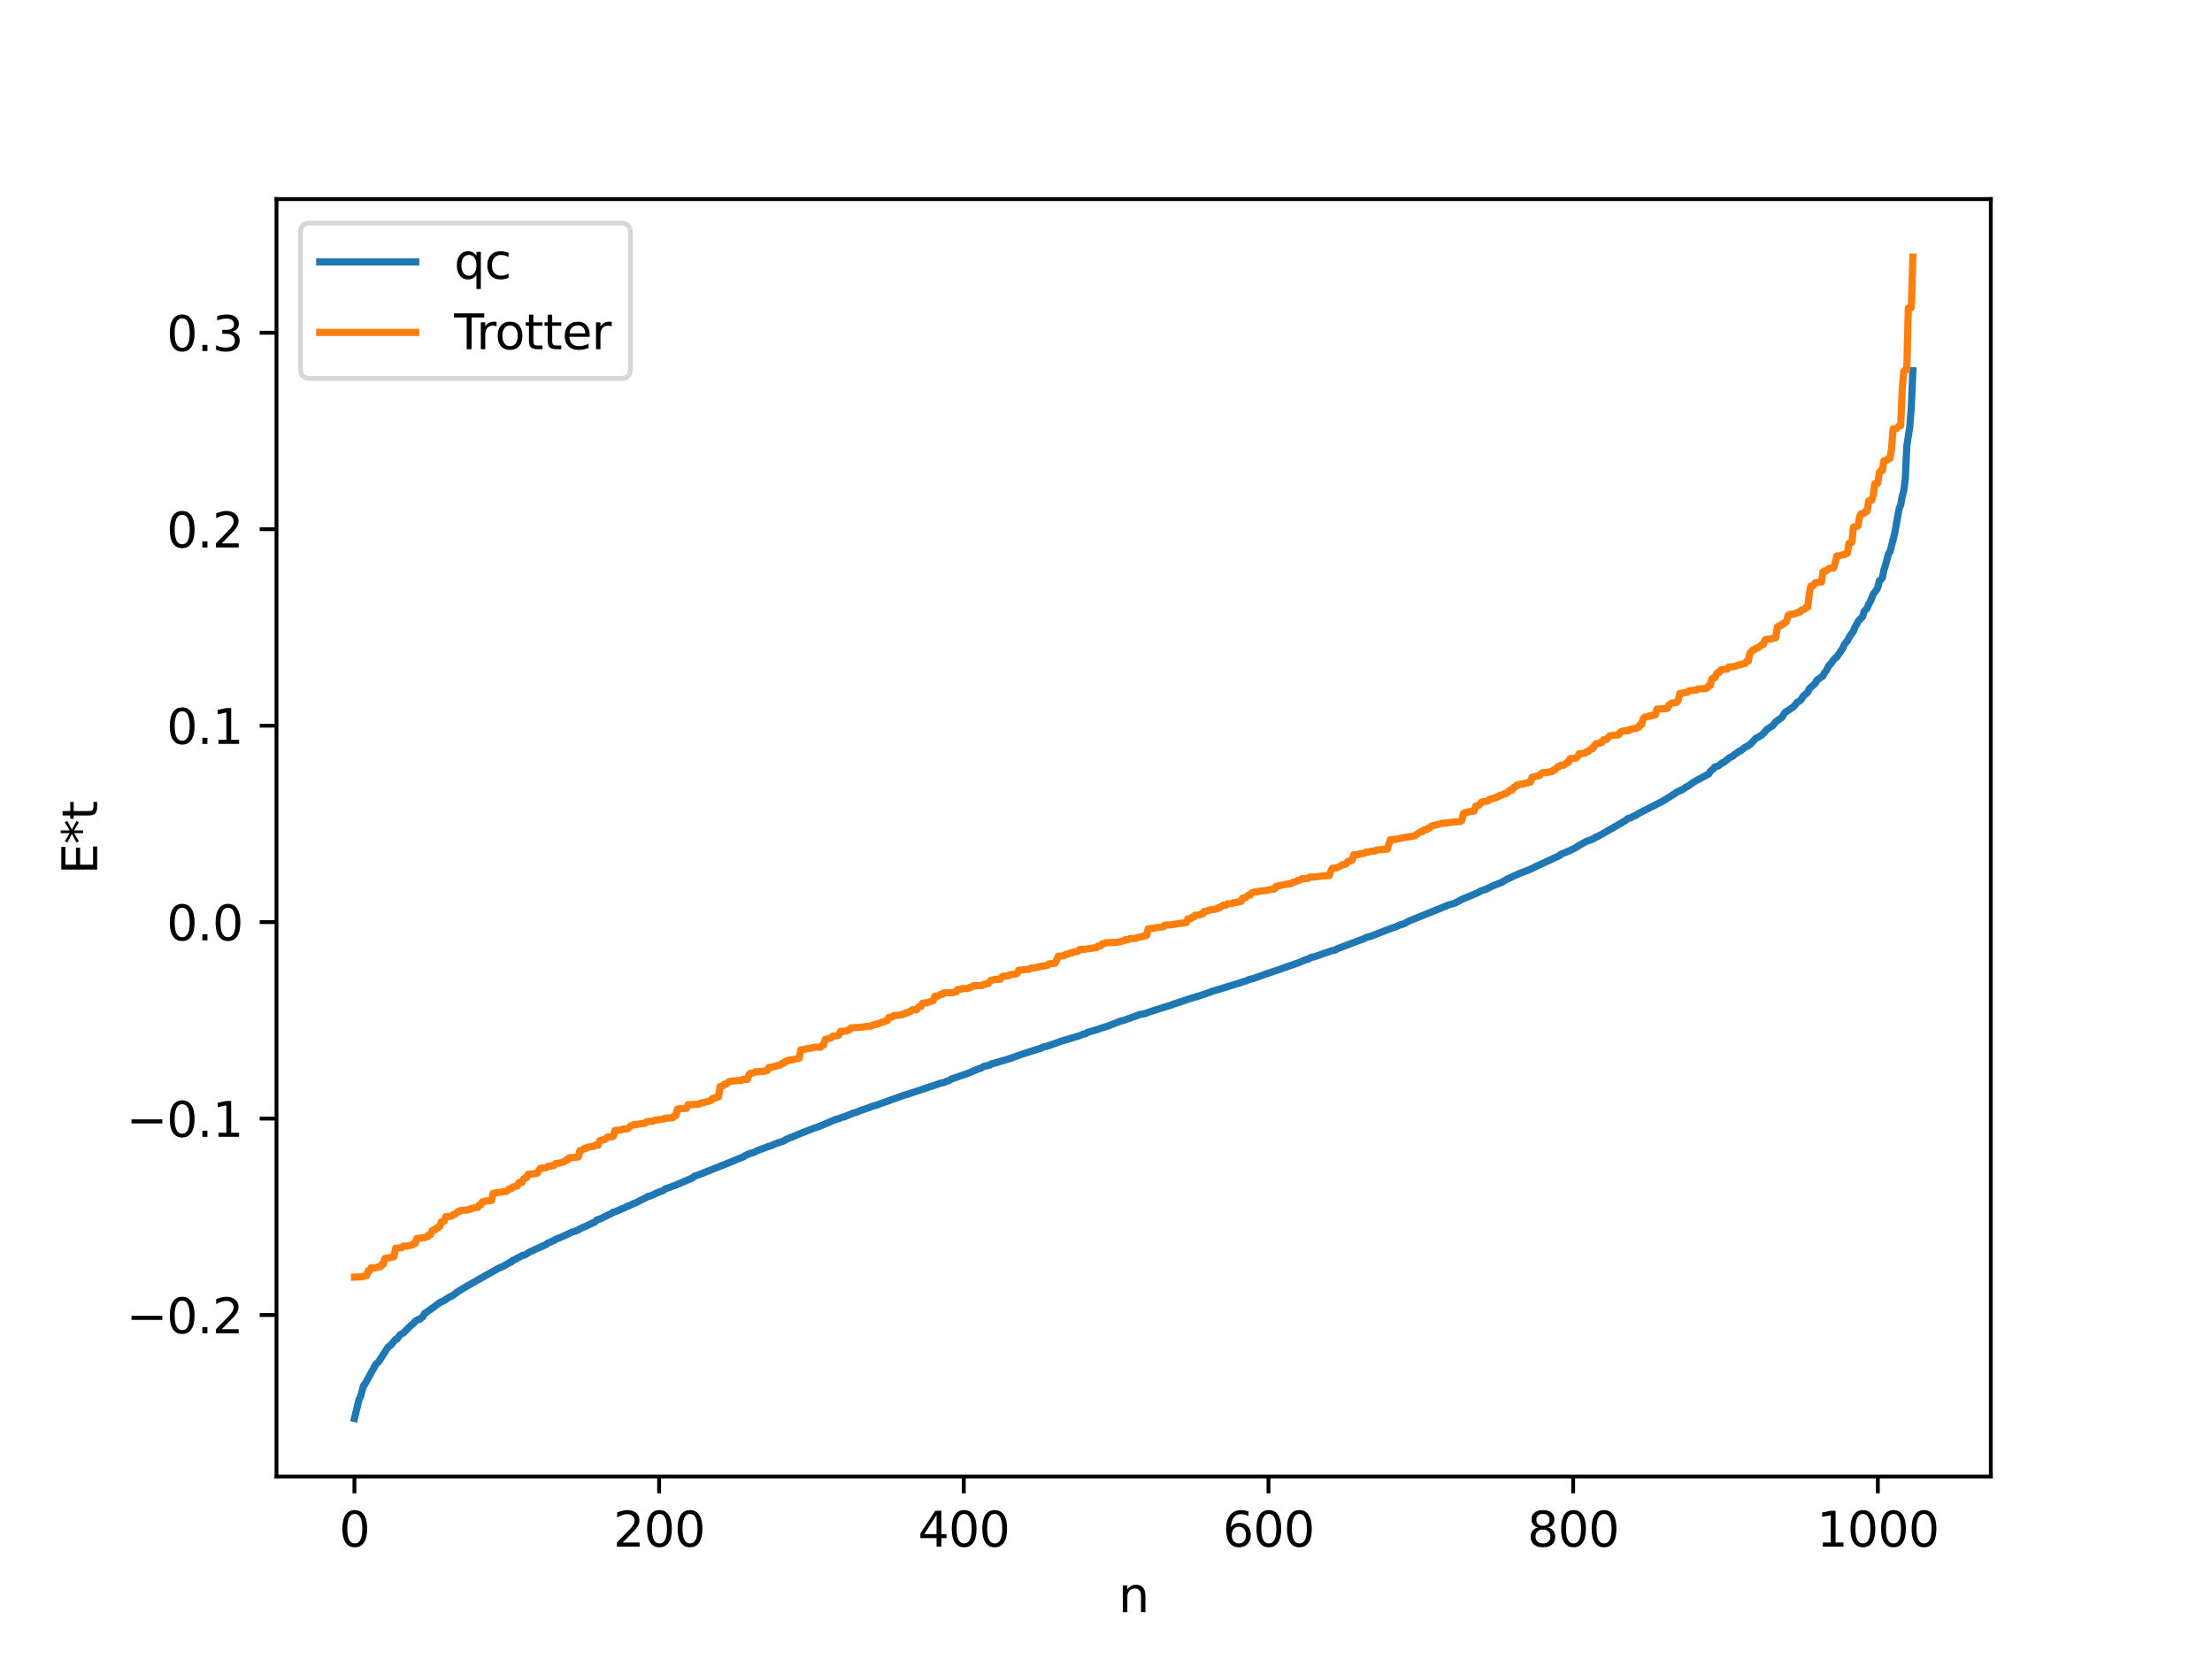 <?xml version="1.0" encoding="utf-8" standalone="no"?>
<!DOCTYPE svg PUBLIC "-//W3C//DTD SVG 1.1//EN"
  "http://www.w3.org/Graphics/SVG/1.1/DTD/svg11.dtd">
<svg xmlns:xlink="http://www.w3.org/1999/xlink" width="460.8pt" height="345.6pt" viewBox="0 0 460.8 345.6" xmlns="http://www.w3.org/2000/svg" version="1.1">
 <defs>
  <style type="text/css">*{stroke-linejoin: round; stroke-linecap: butt}</style>
 </defs>
 <g id="figure_1">
  <g id="patch_1">
   <path d="M 0 345.6 
L 460.8 345.6 
L 460.8 0 
L 0 0 
z
" style="fill: #ffffff"/>
  </g>
  <g id="axes_1">
   <g id="patch_2">
    <path d="M 57.6 307.584 
L 414.72 307.584 
L 414.72 41.472 
L 57.6 41.472 
z
" style="fill: #ffffff"/>
   </g>
   <g id="matplotlib.axis_1">
    <g id="xtick_1">
     <g id="line2d_1">
      <defs>
       <path id="ma33ac8b6e9" d="M 0 0 
L 0 3.5 
" style="stroke: #000000; stroke-width: 0.8"/>
      </defs>
      <g>
       <use xlink:href="#ma33ac8b6e9" x="73.833" y="307.584" style="stroke: #000000; stroke-width: 0.8"/>
      </g>
     </g>
     <g id="text_1">
      <!-- 0 -->
      <g transform="translate(70.651 322.182) scale(0.1 -0.1)">
       <defs>
        <path id="DejaVuSans-30" d="M 2034 4250 
Q 1547 4250 1301 3770 
Q 1056 3291 1056 2328 
Q 1056 1369 1301 889 
Q 1547 409 2034 409 
Q 2525 409 2770 889 
Q 3016 1369 3016 2328 
Q 3016 3291 2770 3770 
Q 2525 4250 2034 4250 
z
M 2034 4750 
Q 2819 4750 3233 4129 
Q 3647 3509 3647 2328 
Q 3647 1150 3233 529 
Q 2819 -91 2034 -91 
Q 1250 -91 836 529 
Q 422 1150 422 2328 
Q 422 3509 836 4129 
Q 1250 4750 2034 4750 
z
" transform="scale(0.016)"/>
       </defs>
       <use xlink:href="#DejaVuSans-30"/>
      </g>
     </g>
    </g>
    <g id="xtick_2">
     <g id="line2d_2">
      <g>
       <use xlink:href="#ma33ac8b6e9" x="137.304" y="307.584" style="stroke: #000000; stroke-width: 0.8"/>
      </g>
     </g>
     <g id="text_2">
      <!-- 200 -->
      <g transform="translate(127.76 322.182) scale(0.1 -0.1)">
       <defs>
        <path id="DejaVuSans-32" d="M 1228 531 
L 3431 531 
L 3431 0 
L 469 0 
L 469 531 
Q 828 903 1448 1529 
Q 2069 2156 2228 2338 
Q 2531 2678 2651 2914 
Q 2772 3150 2772 3378 
Q 2772 3750 2511 3984 
Q 2250 4219 1831 4219 
Q 1534 4219 1204 4116 
Q 875 4013 500 3803 
L 500 4441 
Q 881 4594 1212 4672 
Q 1544 4750 1819 4750 
Q 2544 4750 2975 4387 
Q 3406 4025 3406 3419 
Q 3406 3131 3298 2873 
Q 3191 2616 2906 2266 
Q 2828 2175 2409 1742 
Q 1991 1309 1228 531 
z
" transform="scale(0.016)"/>
       </defs>
       <use xlink:href="#DejaVuSans-32"/>
       <use xlink:href="#DejaVuSans-30" x="63.623"/>
       <use xlink:href="#DejaVuSans-30" x="127.246"/>
      </g>
     </g>
    </g>
    <g id="xtick_3">
     <g id="line2d_3">
      <g>
       <use xlink:href="#ma33ac8b6e9" x="200.775" y="307.584" style="stroke: #000000; stroke-width: 0.8"/>
      </g>
     </g>
     <g id="text_3">
      <!-- 400 -->
      <g transform="translate(191.231 322.182) scale(0.1 -0.1)">
       <defs>
        <path id="DejaVuSans-34" d="M 2419 4116 
L 825 1625 
L 2419 1625 
L 2419 4116 
z
M 2253 4666 
L 3047 4666 
L 3047 1625 
L 3713 1625 
L 3713 1100 
L 3047 1100 
L 3047 0 
L 2419 0 
L 2419 1100 
L 313 1100 
L 313 1709 
L 2253 4666 
z
" transform="scale(0.016)"/>
       </defs>
       <use xlink:href="#DejaVuSans-34"/>
       <use xlink:href="#DejaVuSans-30" x="63.623"/>
       <use xlink:href="#DejaVuSans-30" x="127.246"/>
      </g>
     </g>
    </g>
    <g id="xtick_4">
     <g id="line2d_4">
      <g>
       <use xlink:href="#ma33ac8b6e9" x="264.246" y="307.584" style="stroke: #000000; stroke-width: 0.8"/>
      </g>
     </g>
     <g id="text_4">
      <!-- 600 -->
      <g transform="translate(254.702 322.182) scale(0.1 -0.1)">
       <defs>
        <path id="DejaVuSans-36" d="M 2113 2584 
Q 1688 2584 1439 2293 
Q 1191 2003 1191 1497 
Q 1191 994 1439 701 
Q 1688 409 2113 409 
Q 2538 409 2786 701 
Q 3034 994 3034 1497 
Q 3034 2003 2786 2293 
Q 2538 2584 2113 2584 
z
M 3366 4563 
L 3366 3988 
Q 3128 4100 2886 4159 
Q 2644 4219 2406 4219 
Q 1781 4219 1451 3797 
Q 1122 3375 1075 2522 
Q 1259 2794 1537 2939 
Q 1816 3084 2150 3084 
Q 2853 3084 3261 2657 
Q 3669 2231 3669 1497 
Q 3669 778 3244 343 
Q 2819 -91 2113 -91 
Q 1303 -91 875 529 
Q 447 1150 447 2328 
Q 447 3434 972 4092 
Q 1497 4750 2381 4750 
Q 2619 4750 2861 4703 
Q 3103 4656 3366 4563 
z
" transform="scale(0.016)"/>
       </defs>
       <use xlink:href="#DejaVuSans-36"/>
       <use xlink:href="#DejaVuSans-30" x="63.623"/>
       <use xlink:href="#DejaVuSans-30" x="127.246"/>
      </g>
     </g>
    </g>
    <g id="xtick_5">
     <g id="line2d_5">
      <g>
       <use xlink:href="#ma33ac8b6e9" x="327.717" y="307.584" style="stroke: #000000; stroke-width: 0.8"/>
      </g>
     </g>
     <g id="text_5">
      <!-- 800 -->
      <g transform="translate(318.173 322.182) scale(0.1 -0.1)">
       <defs>
        <path id="DejaVuSans-38" d="M 2034 2216 
Q 1584 2216 1326 1975 
Q 1069 1734 1069 1313 
Q 1069 891 1326 650 
Q 1584 409 2034 409 
Q 2484 409 2743 651 
Q 3003 894 3003 1313 
Q 3003 1734 2745 1975 
Q 2488 2216 2034 2216 
z
M 1403 2484 
Q 997 2584 770 2862 
Q 544 3141 544 3541 
Q 544 4100 942 4425 
Q 1341 4750 2034 4750 
Q 2731 4750 3128 4425 
Q 3525 4100 3525 3541 
Q 3525 3141 3298 2862 
Q 3072 2584 2669 2484 
Q 3125 2378 3379 2068 
Q 3634 1759 3634 1313 
Q 3634 634 3220 271 
Q 2806 -91 2034 -91 
Q 1263 -91 848 271 
Q 434 634 434 1313 
Q 434 1759 690 2068 
Q 947 2378 1403 2484 
z
M 1172 3481 
Q 1172 3119 1398 2916 
Q 1625 2713 2034 2713 
Q 2441 2713 2670 2916 
Q 2900 3119 2900 3481 
Q 2900 3844 2670 4047 
Q 2441 4250 2034 4250 
Q 1625 4250 1398 4047 
Q 1172 3844 1172 3481 
z
" transform="scale(0.016)"/>
       </defs>
       <use xlink:href="#DejaVuSans-38"/>
       <use xlink:href="#DejaVuSans-30" x="63.623"/>
       <use xlink:href="#DejaVuSans-30" x="127.246"/>
      </g>
     </g>
    </g>
    <g id="xtick_6">
     <g id="line2d_6">
      <g>
       <use xlink:href="#ma33ac8b6e9" x="391.188" y="307.584" style="stroke: #000000; stroke-width: 0.8"/>
      </g>
     </g>
     <g id="text_6">
      <!-- 1000 -->
      <g transform="translate(378.463 322.182) scale(0.1 -0.1)">
       <defs>
        <path id="DejaVuSans-31" d="M 794 531 
L 1825 531 
L 1825 4091 
L 703 3866 
L 703 4441 
L 1819 4666 
L 2450 4666 
L 2450 531 
L 3481 531 
L 3481 0 
L 794 0 
L 794 531 
z
" transform="scale(0.016)"/>
       </defs>
       <use xlink:href="#DejaVuSans-31"/>
       <use xlink:href="#DejaVuSans-30" x="63.623"/>
       <use xlink:href="#DejaVuSans-30" x="127.246"/>
       <use xlink:href="#DejaVuSans-30" x="190.869"/>
      </g>
     </g>
    </g>
    <g id="text_7">
     <!-- n -->
     <g transform="translate(232.991 335.861) scale(0.1 -0.1)">
      <defs>
       <path id="DejaVuSans-6e" d="M 3513 2113 
L 3513 0 
L 2938 0 
L 2938 2094 
Q 2938 2591 2744 2837 
Q 2550 3084 2163 3084 
Q 1697 3084 1428 2787 
Q 1159 2491 1159 1978 
L 1159 0 
L 581 0 
L 581 3500 
L 1159 3500 
L 1159 2956 
Q 1366 3272 1645 3428 
Q 1925 3584 2291 3584 
Q 2894 3584 3203 3211 
Q 3513 2838 3513 2113 
z
" transform="scale(0.016)"/>
      </defs>
      <use xlink:href="#DejaVuSans-6e"/>
     </g>
    </g>
   </g>
   <g id="matplotlib.axis_2">
    <g id="ytick_1">
     <g id="line2d_7">
      <defs>
       <path id="m123be608ea" d="M 0 0 
L -3.5 0 
" style="stroke: #000000; stroke-width: 0.8"/>
      </defs>
      <g>
       <use xlink:href="#m123be608ea" x="57.6" y="273.947" style="stroke: #000000; stroke-width: 0.8"/>
      </g>
     </g>
     <g id="text_8">
      <!-- −0.2 -->
      <g transform="translate(26.317 277.746) scale(0.1 -0.1)">
       <defs>
        <path id="DejaVuSans-2212" d="M 678 2272 
L 4684 2272 
L 4684 1741 
L 678 1741 
L 678 2272 
z
" transform="scale(0.016)"/>
        <path id="DejaVuSans-2e" d="M 684 794 
L 1344 794 
L 1344 0 
L 684 0 
L 684 794 
z
" transform="scale(0.016)"/>
       </defs>
       <use xlink:href="#DejaVuSans-2212"/>
       <use xlink:href="#DejaVuSans-30" x="83.789"/>
       <use xlink:href="#DejaVuSans-2e" x="147.412"/>
       <use xlink:href="#DejaVuSans-32" x="179.199"/>
      </g>
     </g>
    </g>
    <g id="ytick_2">
     <g id="line2d_8">
      <g>
       <use xlink:href="#m123be608ea" x="57.6" y="233.021" style="stroke: #000000; stroke-width: 0.8"/>
      </g>
     </g>
     <g id="text_9">
      <!-- −0.1 -->
      <g transform="translate(26.317 236.82) scale(0.1 -0.1)">
       <use xlink:href="#DejaVuSans-2212"/>
       <use xlink:href="#DejaVuSans-30" x="83.789"/>
       <use xlink:href="#DejaVuSans-2e" x="147.412"/>
       <use xlink:href="#DejaVuSans-31" x="179.199"/>
      </g>
     </g>
    </g>
    <g id="ytick_3">
     <g id="line2d_9">
      <g>
       <use xlink:href="#m123be608ea" x="57.6" y="192.095" style="stroke: #000000; stroke-width: 0.8"/>
      </g>
     </g>
     <g id="text_10">
      <!-- 0.0 -->
      <g transform="translate(34.697 195.894) scale(0.1 -0.1)">
       <use xlink:href="#DejaVuSans-30"/>
       <use xlink:href="#DejaVuSans-2e" x="63.623"/>
       <use xlink:href="#DejaVuSans-30" x="95.41"/>
      </g>
     </g>
    </g>
    <g id="ytick_4">
     <g id="line2d_10">
      <g>
       <use xlink:href="#m123be608ea" x="57.6" y="151.169" style="stroke: #000000; stroke-width: 0.8"/>
      </g>
     </g>
     <g id="text_11">
      <!-- 0.1 -->
      <g transform="translate(34.697 154.968) scale(0.1 -0.1)">
       <use xlink:href="#DejaVuSans-30"/>
       <use xlink:href="#DejaVuSans-2e" x="63.623"/>
       <use xlink:href="#DejaVuSans-31" x="95.41"/>
      </g>
     </g>
    </g>
    <g id="ytick_5">
     <g id="line2d_11">
      <g>
       <use xlink:href="#m123be608ea" x="57.6" y="110.243" style="stroke: #000000; stroke-width: 0.8"/>
      </g>
     </g>
     <g id="text_12">
      <!-- 0.2 -->
      <g transform="translate(34.697 114.042) scale(0.1 -0.1)">
       <use xlink:href="#DejaVuSans-30"/>
       <use xlink:href="#DejaVuSans-2e" x="63.623"/>
       <use xlink:href="#DejaVuSans-32" x="95.41"/>
      </g>
     </g>
    </g>
    <g id="ytick_6">
     <g id="line2d_12">
      <g>
       <use xlink:href="#m123be608ea" x="57.6" y="69.317" style="stroke: #000000; stroke-width: 0.8"/>
      </g>
     </g>
     <g id="text_13">
      <!-- 0.3 -->
      <g transform="translate(34.697 73.117) scale(0.1 -0.1)">
       <defs>
        <path id="DejaVuSans-33" d="M 2597 2516 
Q 3050 2419 3304 2112 
Q 3559 1806 3559 1356 
Q 3559 666 3084 287 
Q 2609 -91 1734 -91 
Q 1441 -91 1130 -33 
Q 819 25 488 141 
L 488 750 
Q 750 597 1062 519 
Q 1375 441 1716 441 
Q 2309 441 2620 675 
Q 2931 909 2931 1356 
Q 2931 1769 2642 2001 
Q 2353 2234 1838 2234 
L 1294 2234 
L 1294 2753 
L 1863 2753 
Q 2328 2753 2575 2939 
Q 2822 3125 2822 3475 
Q 2822 3834 2567 4026 
Q 2313 4219 1838 4219 
Q 1578 4219 1281 4162 
Q 984 4106 628 3988 
L 628 4550 
Q 988 4650 1302 4700 
Q 1616 4750 1894 4750 
Q 2613 4750 3031 4423 
Q 3450 4097 3450 3541 
Q 3450 3153 3228 2886 
Q 3006 2619 2597 2516 
z
" transform="scale(0.016)"/>
       </defs>
       <use xlink:href="#DejaVuSans-30"/>
       <use xlink:href="#DejaVuSans-2e" x="63.623"/>
       <use xlink:href="#DejaVuSans-33" x="95.41"/>
      </g>
     </g>
    </g>
    <g id="text_14">
     <!-- E*t -->
     <g transform="translate(20.238 182.148) rotate(-90) scale(0.1 -0.1)">
      <defs>
       <path id="DejaVuSans-45" d="M 628 4666 
L 3578 4666 
L 3578 4134 
L 1259 4134 
L 1259 2753 
L 3481 2753 
L 3481 2222 
L 1259 2222 
L 1259 531 
L 3634 531 
L 3634 0 
L 628 0 
L 628 4666 
z
" transform="scale(0.016)"/>
       <path id="DejaVuSans-2a" d="M 3009 3897 
L 1888 3291 
L 3009 2681 
L 2828 2375 
L 1778 3009 
L 1778 1831 
L 1422 1831 
L 1422 3009 
L 372 2375 
L 191 2681 
L 1313 3291 
L 191 3897 
L 372 4206 
L 1422 3572 
L 1422 4750 
L 1778 4750 
L 1778 3572 
L 2828 4206 
L 3009 3897 
z
" transform="scale(0.016)"/>
       <path id="DejaVuSans-74" d="M 1172 4494 
L 1172 3500 
L 2356 3500 
L 2356 3053 
L 1172 3053 
L 1172 1153 
Q 1172 725 1289 603 
Q 1406 481 1766 481 
L 2356 481 
L 2356 0 
L 1766 0 
Q 1100 0 847 248 
Q 594 497 594 1153 
L 594 3053 
L 172 3053 
L 172 3500 
L 594 3500 
L 594 4494 
L 1172 4494 
z
" transform="scale(0.016)"/>
      </defs>
      <use xlink:href="#DejaVuSans-45"/>
      <use xlink:href="#DejaVuSans-2a" x="63.184"/>
      <use xlink:href="#DejaVuSans-74" x="113.184"/>
     </g>
    </g>
   </g>
   <g id="line2d_13">
    <path d="M 73.833 295.488 
L 74.785 291.593 
L 75.102 290.916 
L 75.737 288.656 
L 76.054 288.282 
L 78.276 284.224 
L 78.91 283.637 
L 80.815 280.661 
L 81.449 280.168 
L 82.401 279.023 
L 82.719 278.952 
L 83.353 278.022 
L 83.988 277.72 
L 85.575 276.134 
L 86.21 275.629 
L 86.527 275.206 
L 87.162 274.853 
L 87.479 274.821 
L 88.114 274.265 
L 88.431 273.645 
L 90.335 272.313 
L 91.605 271.361 
L 92.557 270.912 
L 93.509 270.256 
L 94.143 269.991 
L 95.413 269.057 
L 97 268.08 
L 103.664 264.299 
L 104.934 263.74 
L 106.203 263 
L 106.52 262.894 
L 106.838 262.537 
L 107.155 262.462 
L 107.79 262.075 
L 108.424 261.778 
L 108.742 261.551 
L 109.377 261.409 
L 110.329 260.813 
L 113.82 259.233 
L 114.137 258.933 
L 114.772 258.713 
L 115.089 258.493 
L 115.406 258.437 
L 115.724 258.176 
L 116.358 257.952 
L 117.31 257.546 
L 119.215 256.645 
L 120.484 256.237 
L 120.801 255.973 
L 122.071 255.43 
L 123.975 254.529 
L 124.292 254.153 
L 125.244 253.836 
L 125.879 253.475 
L 126.196 253.367 
L 126.831 253.01 
L 127.148 252.918 
L 127.783 252.507 
L 128.418 252.333 
L 129.687 251.756 
L 130.005 251.673 
L 130.639 251.306 
L 130.957 251.224 
L 131.591 250.905 
L 132.543 250.518 
L 133.496 250.021 
L 134.448 249.558 
L 135.082 249.193 
L 135.4 249.175 
L 137.304 248.313 
L 137.939 248.108 
L 138.256 247.955 
L 138.573 247.675 
L 140.16 247.106 
L 140.795 246.872 
L 144.286 245.368 
L 144.603 245.049 
L 145.555 244.733 
L 152.537 241.945 
L 153.489 241.537 
L 154.758 241.04 
L 155.393 240.654 
L 156.345 240.25 
L 156.98 240.095 
L 157.932 239.623 
L 158.884 239.291 
L 159.836 238.915 
L 160.788 238.622 
L 161.423 238.292 
L 163.327 237.672 
L 163.644 237.412 
L 164.279 237.154 
L 164.596 236.959 
L 164.914 236.939 
L 165.548 236.62 
L 167.77 235.723 
L 169.674 234.988 
L 170.626 234.666 
L 174.117 233.192 
L 174.752 233.036 
L 175.386 232.747 
L 175.704 232.725 
L 177.925 231.804 
L 178.243 231.771 
L 179.512 231.251 
L 180.464 230.949 
L 181.734 230.455 
L 182.686 230.205 
L 183.32 229.953 
L 188.398 228.13 
L 189.033 227.965 
L 189.667 227.744 
L 191.889 227.02 
L 196.015 225.616 
L 196.649 225.512 
L 197.284 225.213 
L 197.601 225.156 
L 198.236 224.771 
L 201.727 223.558 
L 203.948 222.617 
L 204.266 222.566 
L 204.9 222.145 
L 206.17 221.907 
L 206.487 221.639 
L 207.439 221.406 
L 208.391 221.103 
L 209.343 220.84 
L 210.613 220.432 
L 212.517 219.752 
L 214.104 219.22 
L 216.96 218.331 
L 217.277 218.109 
L 217.912 218.007 
L 218.547 217.798 
L 219.181 217.58 
L 221.403 216.791 
L 222.672 216.429 
L 225.211 215.655 
L 225.529 215.459 
L 226.163 215.34 
L 226.481 215.1 
L 228.702 214.439 
L 229.337 214.19 
L 230.606 213.811 
L 233.462 212.699 
L 234.097 212.559 
L 237.588 211.297 
L 238.54 211.167 
L 239.175 210.902 
L 240.762 210.388 
L 241.714 210.073 
L 242.348 209.891 
L 243.935 209.388 
L 244.57 209.147 
L 246.474 208.517 
L 247.109 208.283 
L 250.6 207.211 
L 252.821 206.411 
L 253.773 206.147 
L 259.486 204.377 
L 260.12 204.094 
L 261.072 203.849 
L 263.294 203.051 
L 266.467 201.982 
L 267.102 201.743 
L 269.641 200.863 
L 270.276 200.632 
L 272.18 199.861 
L 272.497 199.837 
L 273.132 199.428 
L 273.767 199.335 
L 277.258 198.105 
L 277.892 197.972 
L 278.21 197.911 
L 278.527 197.656 
L 279.162 197.421 
L 284.239 195.512 
L 284.557 195.305 
L 285.509 195.06 
L 289.634 193.453 
L 290.586 193.138 
L 291.539 192.719 
L 292.491 192.433 
L 293.443 191.896 
L 301.694 188.555 
L 302.963 188.171 
L 303.915 187.718 
L 304.55 187.342 
L 305.185 187.09 
L 307.406 186.151 
L 308.041 185.878 
L 308.358 185.65 
L 309.628 185.232 
L 310.897 184.564 
L 312.801 183.827 
L 314.071 183.064 
L 314.388 182.982 
L 315.023 182.644 
L 316.61 181.934 
L 318.196 181.336 
L 318.831 181.062 
L 319.466 180.752 
L 321.053 180.001 
L 324.861 178.235 
L 325.178 177.946 
L 327.082 177.18 
L 327.717 176.832 
L 328.034 176.718 
L 328.986 176.105 
L 330.573 175.208 
L 331.208 175.035 
L 332.16 174.614 
L 332.477 174.345 
L 332.795 174.292 
L 338.507 171.008 
L 339.142 170.492 
L 339.777 170.342 
L 340.094 170.105 
L 340.729 169.878 
L 341.363 169.462 
L 343.902 168.155 
L 346.441 166.852 
L 348.98 165.269 
L 349.297 165.002 
L 350.567 164.452 
L 351.201 163.965 
L 351.519 163.852 
L 352.471 163.178 
L 353.423 162.572 
L 355.962 161.232 
L 356.279 160.706 
L 356.914 160.163 
L 357.231 159.755 
L 357.866 159.617 
L 358.818 158.897 
L 359.135 158.789 
L 360.405 157.759 
L 361.039 157.489 
L 361.357 157.133 
L 361.991 156.777 
L 362.309 156.465 
L 362.626 156.414 
L 363.261 155.851 
L 364.53 155.132 
L 365.8 153.788 
L 366.434 153.477 
L 367.069 153.076 
L 367.704 152.426 
L 368.021 151.991 
L 368.973 151.361 
L 369.291 151.178 
L 369.925 150.347 
L 370.56 149.893 
L 371.195 149.468 
L 371.829 148.433 
L 373.416 147.381 
L 373.734 147.133 
L 374.368 146.315 
L 375.003 145.961 
L 375.32 145.593 
L 375.638 145.029 
L 376.59 144.201 
L 376.907 143.492 
L 377.542 142.895 
L 378.177 142.349 
L 378.494 141.697 
L 379.763 140.798 
L 380.081 140.141 
L 380.398 139.785 
L 381.033 138.594 
L 381.35 138.325 
L 381.985 137.438 
L 382.302 137.074 
L 382.62 136.897 
L 383.889 135.026 
L 384.206 134.252 
L 384.841 133.493 
L 385.476 132.325 
L 386.11 131.498 
L 386.428 130.611 
L 386.745 130.133 
L 387.062 129.446 
L 388.015 128.462 
L 388.332 127.36 
L 388.967 126.695 
L 389.284 125.829 
L 389.601 125.373 
L 390.236 123.76 
L 390.871 122.942 
L 391.188 122.351 
L 391.505 120.981 
L 391.823 120.774 
L 392.14 120.306 
L 392.458 118.726 
L 392.775 117.76 
L 393.41 115.342 
L 393.727 114.93 
L 394.679 111.198 
L 395.631 105.944 
L 395.948 105.188 
L 396.266 103.41 
L 396.583 102.276 
L 396.9 99.823 
L 397.218 92.982 
L 397.853 88.791 
L 398.17 84.642 
L 398.487 77.232 
L 398.487 77.232 
" clip-path="url(#pd048538db0)" style="fill: none; stroke: #1f77b4; stroke-width: 1.5; stroke-linecap: square"/>
   </g>
   <g id="line2d_14">
    <path d="M 73.833 266.041 
L 75.737 265.955 
L 76.054 265.749 
L 76.372 265.749 
L 76.689 264.739 
L 77.006 264.739 
L 77.324 264.103 
L 78.276 264.099 
L 78.593 263.953 
L 79.228 263.895 
L 79.545 263.376 
L 79.862 263.376 
L 80.18 262.139 
L 80.497 262.139 
L 80.815 262.005 
L 81.132 262.005 
L 82.084 261.764 
L 82.401 260.035 
L 83.671 259.932 
L 83.988 259.601 
L 84.94 259.57 
L 85.258 259.448 
L 85.892 259.356 
L 86.21 259.009 
L 86.527 259.009 
L 86.844 257.991 
L 88.431 257.837 
L 88.748 257.655 
L 89.066 257.655 
L 89.383 257.177 
L 89.7 257.177 
L 90.018 256.382 
L 90.335 256.196 
L 90.653 256.196 
L 90.97 255.76 
L 91.287 255.76 
L 91.605 255.499 
L 91.922 254.553 
L 92.239 254.382 
L 92.557 254.382 
L 92.874 253.429 
L 93.826 253.412 
L 94.143 253.294 
L 94.461 252.968 
L 94.778 252.968 
L 95.413 252.392 
L 95.73 252.392 
L 96.048 252.129 
L 97.317 252.087 
L 97.634 251.909 
L 97.952 251.909 
L 98.269 251.717 
L 98.586 251.717 
L 98.904 251.56 
L 99.539 251.526 
L 99.856 251 
L 100.173 251 
L 100.491 250.362 
L 100.808 250.362 
L 101.125 250.197 
L 102.395 250.087 
L 102.712 248.602 
L 105.251 248.178 
L 105.568 248.178 
L 105.886 247.788 
L 106.203 247.645 
L 106.52 247.645 
L 106.838 247.263 
L 107.155 247.263 
L 107.472 247.051 
L 107.79 247.051 
L 108.107 246.338 
L 108.742 246.337 
L 109.059 245.611 
L 109.377 245.349 
L 109.694 245.349 
L 110.011 244.616 
L 110.963 244.566 
L 111.598 244.415 
L 111.915 244.415 
L 112.55 243.393 
L 113.82 243.239 
L 114.137 242.975 
L 114.772 242.906 
L 115.406 242.799 
L 115.724 242.409 
L 116.358 242.32 
L 117.628 241.985 
L 117.945 241.629 
L 118.262 241.629 
L 118.58 241.189 
L 119.532 241.124 
L 120.484 241.009 
L 120.801 239.691 
L 121.119 239.691 
L 121.753 239.215 
L 122.071 239.215 
L 122.388 238.999 
L 122.705 238.999 
L 123.023 238.841 
L 123.658 238.817 
L 123.975 238.569 
L 124.61 238.567 
L 124.927 237.654 
L 126.196 237.295 
L 126.514 236.888 
L 127.466 236.829 
L 127.783 236.703 
L 128.1 235.49 
L 129.37 235.423 
L 129.687 235.216 
L 130.639 235.18 
L 130.957 235.03 
L 131.274 234.567 
L 131.909 234.346 
L 132.543 234.238 
L 134.448 233.972 
L 134.765 233.648 
L 136.034 233.551 
L 136.352 233.39 
L 138.256 233.117 
L 138.573 232.956 
L 139.525 232.887 
L 140.16 232.825 
L 140.477 232.403 
L 140.795 232.403 
L 141.112 231.048 
L 142.064 230.937 
L 143.016 230.893 
L 143.334 230.143 
L 145.238 230.055 
L 145.555 230.025 
L 146.19 229.721 
L 146.507 229.721 
L 148.094 229.253 
L 148.411 228.817 
L 148.729 228.817 
L 149.046 228.645 
L 149.363 228.645 
L 149.681 228.498 
L 149.998 226.348 
L 150.315 226.348 
L 150.633 226.162 
L 150.95 225.828 
L 151.267 225.828 
L 151.902 225.304 
L 152.537 225.197 
L 154.124 225.078 
L 154.441 225.058 
L 154.758 224.878 
L 155.71 224.851 
L 156.028 223.826 
L 156.345 223.595 
L 156.98 223.492 
L 157.297 223.266 
L 159.201 223.193 
L 159.519 223.012 
L 159.836 223.012 
L 160.153 222.402 
L 160.788 222.346 
L 161.105 222.188 
L 161.423 222.188 
L 162.058 221.937 
L 162.375 221.937 
L 163.01 221.471 
L 163.327 221.471 
L 163.644 221.046 
L 163.962 221.046 
L 164.279 220.838 
L 165.231 220.744 
L 166.5 220.43 
L 166.818 218.716 
L 169.039 218.303 
L 169.357 218.287 
L 169.674 218.155 
L 170.943 218.139 
L 171.261 217.706 
L 171.578 217.706 
L 171.896 216.537 
L 173.165 216.206 
L 173.482 215.83 
L 174.434 215.76 
L 174.752 215.602 
L 175.069 214.852 
L 176.339 214.796 
L 176.656 214.556 
L 176.973 214.556 
L 177.291 214.127 
L 179.512 213.973 
L 180.147 213.863 
L 181.416 213.757 
L 182.051 213.45 
L 182.368 213.45 
L 182.686 213.286 
L 183.003 213.286 
L 183.638 212.951 
L 183.955 212.951 
L 184.59 212.582 
L 184.907 212.582 
L 185.224 211.912 
L 185.859 211.865 
L 186.177 211.58 
L 187.129 211.48 
L 188.081 211.371 
L 188.715 211.014 
L 189.033 211.014 
L 189.35 210.77 
L 189.667 210.719 
L 189.985 210.374 
L 190.937 210.339 
L 191.254 209.84 
L 191.572 209.659 
L 191.889 209.659 
L 192.206 208.974 
L 193.158 208.887 
L 194.428 208.439 
L 194.745 207.528 
L 195.38 207.509 
L 196.015 207.115 
L 196.332 207.115 
L 196.649 206.832 
L 198.553 206.792 
L 198.871 206.621 
L 199.188 206.621 
L 199.505 206.145 
L 200.14 206.084 
L 200.458 205.953 
L 201.727 205.904 
L 202.044 205.663 
L 202.362 205.663 
L 202.679 205.365 
L 204.583 205.313 
L 204.9 205.054 
L 205.218 205.054 
L 205.535 204.916 
L 205.853 204.916 
L 206.487 204.173 
L 206.805 204.173 
L 207.122 204.043 
L 208.391 203.973 
L 208.709 203.485 
L 209.026 203.363 
L 209.978 203.309 
L 210.296 203.073 
L 210.93 203.003 
L 211.565 202.891 
L 211.882 202.801 
L 212.2 202.112 
L 213.786 201.961 
L 214.421 201.931 
L 214.739 201.694 
L 215.691 201.604 
L 216.008 201.477 
L 216.325 201.477 
L 216.643 201.327 
L 217.277 201.265 
L 218.229 201.083 
L 218.547 200.78 
L 219.181 200.739 
L 219.816 200.665 
L 220.451 199.205 
L 221.403 199.12 
L 221.72 199.061 
L 222.038 198.804 
L 222.672 198.712 
L 222.99 198.517 
L 223.307 198.517 
L 223.624 198.31 
L 224.577 198.179 
L 224.894 197.791 
L 226.163 197.741 
L 228.067 197.43 
L 228.385 197.43 
L 228.702 197.097 
L 229.337 197.017 
L 229.654 196.603 
L 229.972 196.603 
L 230.289 196.402 
L 232.51 196.309 
L 233.145 196.213 
L 234.097 195.986 
L 234.415 195.744 
L 235.049 195.74 
L 235.367 195.543 
L 236.636 195.479 
L 236.953 195.289 
L 237.271 195.289 
L 237.588 195.16 
L 237.905 195.16 
L 238.54 194.887 
L 238.858 194.887 
L 239.175 193.508 
L 239.492 193.508 
L 239.81 193.386 
L 240.444 193.377 
L 240.762 193.252 
L 241.396 193.175 
L 242.348 193.065 
L 242.666 192.714 
L 243.935 192.674 
L 245.522 192.389 
L 246.157 192.329 
L 246.791 192.219 
L 247.109 192.219 
L 247.426 191.432 
L 248.061 191.387 
L 248.378 191.05 
L 248.696 191.05 
L 249.013 190.652 
L 249.965 190.601 
L 250.282 190.352 
L 250.6 190.352 
L 250.917 189.853 
L 251.234 189.853 
L 251.869 189.603 
L 252.504 189.494 
L 253.456 189.368 
L 253.773 189.101 
L 254.091 189.101 
L 254.725 188.58 
L 255.36 188.573 
L 255.677 188.272 
L 256.629 188.25 
L 256.947 188.047 
L 257.899 187.929 
L 258.216 187.804 
L 258.534 187.804 
L 258.851 187.097 
L 259.486 187.01 
L 260.12 186.445 
L 260.438 186.445 
L 260.755 185.988 
L 261.39 185.792 
L 261.707 185.792 
L 262.342 185.674 
L 262.977 185.59 
L 263.929 185.486 
L 264.881 185.232 
L 265.515 185.181 
L 265.833 184.645 
L 268.054 184.184 
L 269.006 184.059 
L 269.324 183.781 
L 269.958 183.674 
L 270.276 183.417 
L 270.593 183.417 
L 271.228 183.051 
L 272.497 182.982 
L 272.815 182.726 
L 274.401 182.637 
L 275.353 182.486 
L 276.94 182.386 
L 277.258 181.386 
L 277.575 180.874 
L 278.527 180.789 
L 279.796 180.093 
L 280.114 180.093 
L 280.431 179.951 
L 280.748 179.491 
L 281.066 179.36 
L 281.383 179.36 
L 281.7 179.138 
L 282.018 178.062 
L 282.97 178.029 
L 283.287 177.856 
L 284.239 177.772 
L 284.557 177.505 
L 285.191 177.493 
L 285.509 177.334 
L 286.461 177.285 
L 286.778 177.06 
L 289 176.901 
L 289.634 174.937 
L 290.904 174.808 
L 292.491 174.493 
L 294.712 174.136 
L 295.347 173.656 
L 295.981 173.236 
L 296.299 173.236 
L 296.616 172.897 
L 297.251 172.801 
L 297.568 172.471 
L 297.886 172.471 
L 298.203 172.086 
L 300.424 171.513 
L 301.377 171.429 
L 303.281 171.198 
L 304.233 171.148 
L 304.55 170.86 
L 304.867 169.451 
L 305.185 169.295 
L 305.502 169.295 
L 305.82 169.133 
L 306.454 169.049 
L 307.089 168.961 
L 307.406 167.926 
L 307.724 167.926 
L 308.041 167.777 
L 308.676 167.053 
L 309.945 166.876 
L 310.262 166.506 
L 310.58 166.506 
L 311.215 166.229 
L 311.532 166.229 
L 311.849 165.968 
L 312.167 165.968 
L 312.484 165.681 
L 312.801 165.681 
L 313.436 165.334 
L 313.753 165.334 
L 314.071 165.096 
L 314.388 164.709 
L 314.705 164.575 
L 315.023 164.575 
L 315.34 163.987 
L 315.658 163.929 
L 315.975 163.558 
L 316.292 163.558 
L 316.61 163.367 
L 317.244 163.344 
L 317.562 163.169 
L 318.196 163.113 
L 318.514 162.919 
L 318.831 162.919 
L 319.148 161.927 
L 320.735 161.552 
L 321.053 161.127 
L 321.37 160.94 
L 322.322 160.933 
L 322.957 160.751 
L 323.274 160.751 
L 323.591 160.397 
L 323.909 160.397 
L 324.543 159.687 
L 324.861 159.687 
L 325.178 159.407 
L 325.813 159.398 
L 326.448 158.801 
L 326.765 158.801 
L 327.082 158.026 
L 328.034 157.939 
L 328.352 157.905 
L 328.669 157.619 
L 328.986 157.022 
L 330.256 156.897 
L 330.573 156.548 
L 330.891 156.548 
L 331.525 155.933 
L 331.843 155.933 
L 332.16 155.29 
L 332.477 154.938 
L 333.112 154.886 
L 333.429 154.643 
L 333.747 154.643 
L 334.064 154.083 
L 334.699 154.023 
L 335.334 153.284 
L 335.651 153.284 
L 335.968 153.163 
L 336.92 153.117 
L 337.238 153.033 
L 337.555 152.502 
L 338.19 152.258 
L 339.142 152.222 
L 339.459 151.962 
L 339.777 151.962 
L 340.411 151.759 
L 340.729 151.759 
L 341.046 151.541 
L 341.363 151.541 
L 341.681 150.924 
L 341.998 150.924 
L 342.315 149.695 
L 342.633 149.368 
L 343.267 149.289 
L 343.585 149.133 
L 343.902 149.133 
L 344.22 149.008 
L 344.854 148.924 
L 345.172 147.719 
L 347.076 147.625 
L 347.393 147.512 
L 347.71 146.809 
L 348.345 146.429 
L 348.662 146.429 
L 349.297 146.317 
L 349.615 145.841 
L 349.932 144.478 
L 351.519 144.207 
L 351.836 143.919 
L 352.471 143.824 
L 353.423 143.724 
L 353.74 143.519 
L 355.327 143.447 
L 355.644 143.308 
L 355.962 142.817 
L 356.279 142.817 
L 356.596 141.455 
L 356.914 141.238 
L 357.231 141.238 
L 357.548 140.416 
L 357.866 140.069 
L 358.183 140.069 
L 358.5 139.52 
L 359.453 139.42 
L 359.77 139.4 
L 360.087 138.954 
L 361.357 138.845 
L 362.309 138.477 
L 362.626 138.477 
L 363.261 138.229 
L 363.578 138.229 
L 363.896 137.712 
L 364.213 137.712 
L 364.53 136.074 
L 365.165 135.364 
L 365.482 135.364 
L 365.8 135.011 
L 366.117 135.011 
L 366.434 134.816 
L 367.069 134.228 
L 367.386 134.228 
L 367.704 133.266 
L 368.339 133.169 
L 368.973 133.126 
L 369.291 132.911 
L 369.925 132.88 
L 370.243 130.613 
L 370.56 130.402 
L 370.877 130.402 
L 371.195 130.028 
L 371.512 130.028 
L 371.829 129.661 
L 372.147 129.551 
L 372.464 128.275 
L 372.781 128.002 
L 373.734 127.921 
L 374.686 127.499 
L 375.003 127.499 
L 375.32 127.056 
L 375.638 127.056 
L 375.955 126.857 
L 376.272 126.468 
L 376.59 126.468 
L 376.907 123.684 
L 377.224 122.097 
L 377.542 122.097 
L 377.859 121.87 
L 378.177 121.38 
L 379.446 121.233 
L 379.763 119.127 
L 380.081 118.949 
L 380.398 118.949 
L 381.033 118.399 
L 381.985 118.308 
L 382.302 117.332 
L 382.62 115.836 
L 383.254 115.758 
L 383.889 115.581 
L 384.206 115.581 
L 384.524 115.277 
L 384.841 115.277 
L 385.158 113.201 
L 385.476 113.201 
L 385.793 112.919 
L 386.11 109.798 
L 386.745 109.695 
L 387.062 109.516 
L 387.38 107.673 
L 387.697 107.021 
L 388.332 106.93 
L 388.649 106.497 
L 388.967 106.497 
L 389.284 104.34 
L 389.601 104.215 
L 389.919 104.215 
L 390.236 103.175 
L 390.553 100.772 
L 390.871 100.772 
L 391.188 100.63 
L 391.505 98.383 
L 391.823 98.026 
L 392.14 98.026 
L 392.458 95.983 
L 393.092 95.867 
L 393.41 95.496 
L 393.727 95.496 
L 394.044 93.529 
L 394.362 89.336 
L 394.996 89.321 
L 395.631 88.699 
L 395.948 88.699 
L 396.266 81.315 
L 396.583 77.395 
L 396.9 77.025 
L 397.218 77.025 
L 397.535 64.156 
L 398.17 64.069 
L 398.487 53.568 
L 398.487 53.568 
" clip-path="url(#pd048538db0)" style="fill: none; stroke: #ff7f0e; stroke-width: 1.5; stroke-linecap: square"/>
   </g>
   <g id="patch_3">
    <path d="M 57.6 307.584 
L 57.6 41.472 
" style="fill: none; stroke: #000000; stroke-width: 0.8; stroke-linejoin: miter; stroke-linecap: square"/>
   </g>
   <g id="patch_4">
    <path d="M 414.72 307.584 
L 414.72 41.472 
" style="fill: none; stroke: #000000; stroke-width: 0.8; stroke-linejoin: miter; stroke-linecap: square"/>
   </g>
   <g id="patch_5">
    <path d="M 57.6 307.584 
L 414.72 307.584 
" style="fill: none; stroke: #000000; stroke-width: 0.8; stroke-linejoin: miter; stroke-linecap: square"/>
   </g>
   <g id="patch_6">
    <path d="M 57.6 41.472 
L 414.72 41.472 
" style="fill: none; stroke: #000000; stroke-width: 0.8; stroke-linejoin: miter; stroke-linecap: square"/>
   </g>
   <g id="legend_1">
    <g id="patch_7">
     <path d="M 64.6 78.828 
L 129.342 78.828 
Q 131.342 78.828 131.342 76.828 
L 131.342 48.472 
Q 131.342 46.472 129.342 46.472 
L 64.6 46.472 
Q 62.6 46.472 62.6 48.472 
L 62.6 76.828 
Q 62.6 78.828 64.6 78.828 
z
" style="fill: #ffffff; opacity: 0.8; stroke: #cccccc; stroke-linejoin: miter"/>
    </g>
    <g id="line2d_15">
     <path d="M 66.6 54.57 
L 76.6 54.57 
L 86.6 54.57 
" style="fill: none; stroke: #1f77b4; stroke-width: 1.5; stroke-linecap: square"/>
    </g>
    <g id="text_15">
     <!-- qc -->
     <g transform="translate(94.6 58.07) scale(0.1 -0.1)">
      <defs>
       <path id="DejaVuSans-71" d="M 947 1747 
Q 947 1113 1208 752 
Q 1469 391 1925 391 
Q 2381 391 2643 752 
Q 2906 1113 2906 1747 
Q 2906 2381 2643 2742 
Q 2381 3103 1925 3103 
Q 1469 3103 1208 2742 
Q 947 2381 947 1747 
z
M 2906 525 
Q 2725 213 2448 61 
Q 2172 -91 1784 -91 
Q 1150 -91 751 415 
Q 353 922 353 1747 
Q 353 2572 751 3078 
Q 1150 3584 1784 3584 
Q 2172 3584 2448 3432 
Q 2725 3281 2906 2969 
L 2906 3500 
L 3481 3500 
L 3481 -1331 
L 2906 -1331 
L 2906 525 
z
" transform="scale(0.016)"/>
       <path id="DejaVuSans-63" d="M 3122 3366 
L 3122 2828 
Q 2878 2963 2633 3030 
Q 2388 3097 2138 3097 
Q 1578 3097 1268 2742 
Q 959 2388 959 1747 
Q 959 1106 1268 751 
Q 1578 397 2138 397 
Q 2388 397 2633 464 
Q 2878 531 3122 666 
L 3122 134 
Q 2881 22 2623 -34 
Q 2366 -91 2075 -91 
Q 1284 -91 818 406 
Q 353 903 353 1747 
Q 353 2603 823 3093 
Q 1294 3584 2113 3584 
Q 2378 3584 2631 3529 
Q 2884 3475 3122 3366 
z
" transform="scale(0.016)"/>
      </defs>
      <use xlink:href="#DejaVuSans-71"/>
      <use xlink:href="#DejaVuSans-63" x="63.477"/>
     </g>
    </g>
    <g id="line2d_16">
     <path d="M 66.6 69.249 
L 76.6 69.249 
L 86.6 69.249 
" style="fill: none; stroke: #ff7f0e; stroke-width: 1.5; stroke-linecap: square"/>
    </g>
    <g id="text_16">
     <!-- Trotter -->
     <g transform="translate(94.6 72.749) scale(0.1 -0.1)">
      <defs>
       <path id="DejaVuSans-54" d="M -19 4666 
L 3928 4666 
L 3928 4134 
L 2272 4134 
L 2272 0 
L 1638 0 
L 1638 4134 
L -19 4134 
L -19 4666 
z
" transform="scale(0.016)"/>
       <path id="DejaVuSans-72" d="M 2631 2963 
Q 2534 3019 2420 3045 
Q 2306 3072 2169 3072 
Q 1681 3072 1420 2755 
Q 1159 2438 1159 1844 
L 1159 0 
L 581 0 
L 581 3500 
L 1159 3500 
L 1159 2956 
Q 1341 3275 1631 3429 
Q 1922 3584 2338 3584 
Q 2397 3584 2469 3576 
Q 2541 3569 2628 3553 
L 2631 2963 
z
" transform="scale(0.016)"/>
       <path id="DejaVuSans-6f" d="M 1959 3097 
Q 1497 3097 1228 2736 
Q 959 2375 959 1747 
Q 959 1119 1226 758 
Q 1494 397 1959 397 
Q 2419 397 2687 759 
Q 2956 1122 2956 1747 
Q 2956 2369 2687 2733 
Q 2419 3097 1959 3097 
z
M 1959 3584 
Q 2709 3584 3137 3096 
Q 3566 2609 3566 1747 
Q 3566 888 3137 398 
Q 2709 -91 1959 -91 
Q 1206 -91 779 398 
Q 353 888 353 1747 
Q 353 2609 779 3096 
Q 1206 3584 1959 3584 
z
" transform="scale(0.016)"/>
       <path id="DejaVuSans-65" d="M 3597 1894 
L 3597 1613 
L 953 1613 
Q 991 1019 1311 708 
Q 1631 397 2203 397 
Q 2534 397 2845 478 
Q 3156 559 3463 722 
L 3463 178 
Q 3153 47 2828 -22 
Q 2503 -91 2169 -91 
Q 1331 -91 842 396 
Q 353 884 353 1716 
Q 353 2575 817 3079 
Q 1281 3584 2069 3584 
Q 2775 3584 3186 3129 
Q 3597 2675 3597 1894 
z
M 3022 2063 
Q 3016 2534 2758 2815 
Q 2500 3097 2075 3097 
Q 1594 3097 1305 2825 
Q 1016 2553 972 2059 
L 3022 2063 
z
" transform="scale(0.016)"/>
      </defs>
      <use xlink:href="#DejaVuSans-54"/>
      <use xlink:href="#DejaVuSans-72" x="46.334"/>
      <use xlink:href="#DejaVuSans-6f" x="85.197"/>
      <use xlink:href="#DejaVuSans-74" x="146.379"/>
      <use xlink:href="#DejaVuSans-74" x="185.588"/>
      <use xlink:href="#DejaVuSans-65" x="224.797"/>
      <use xlink:href="#DejaVuSans-72" x="286.32"/>
     </g>
    </g>
   </g>
  </g>
 </g>
 <defs>
  <clipPath id="pd048538db0">
   <rect x="57.6" y="41.472" width="357.12" height="266.112"/>
  </clipPath>
 </defs>
</svg>

